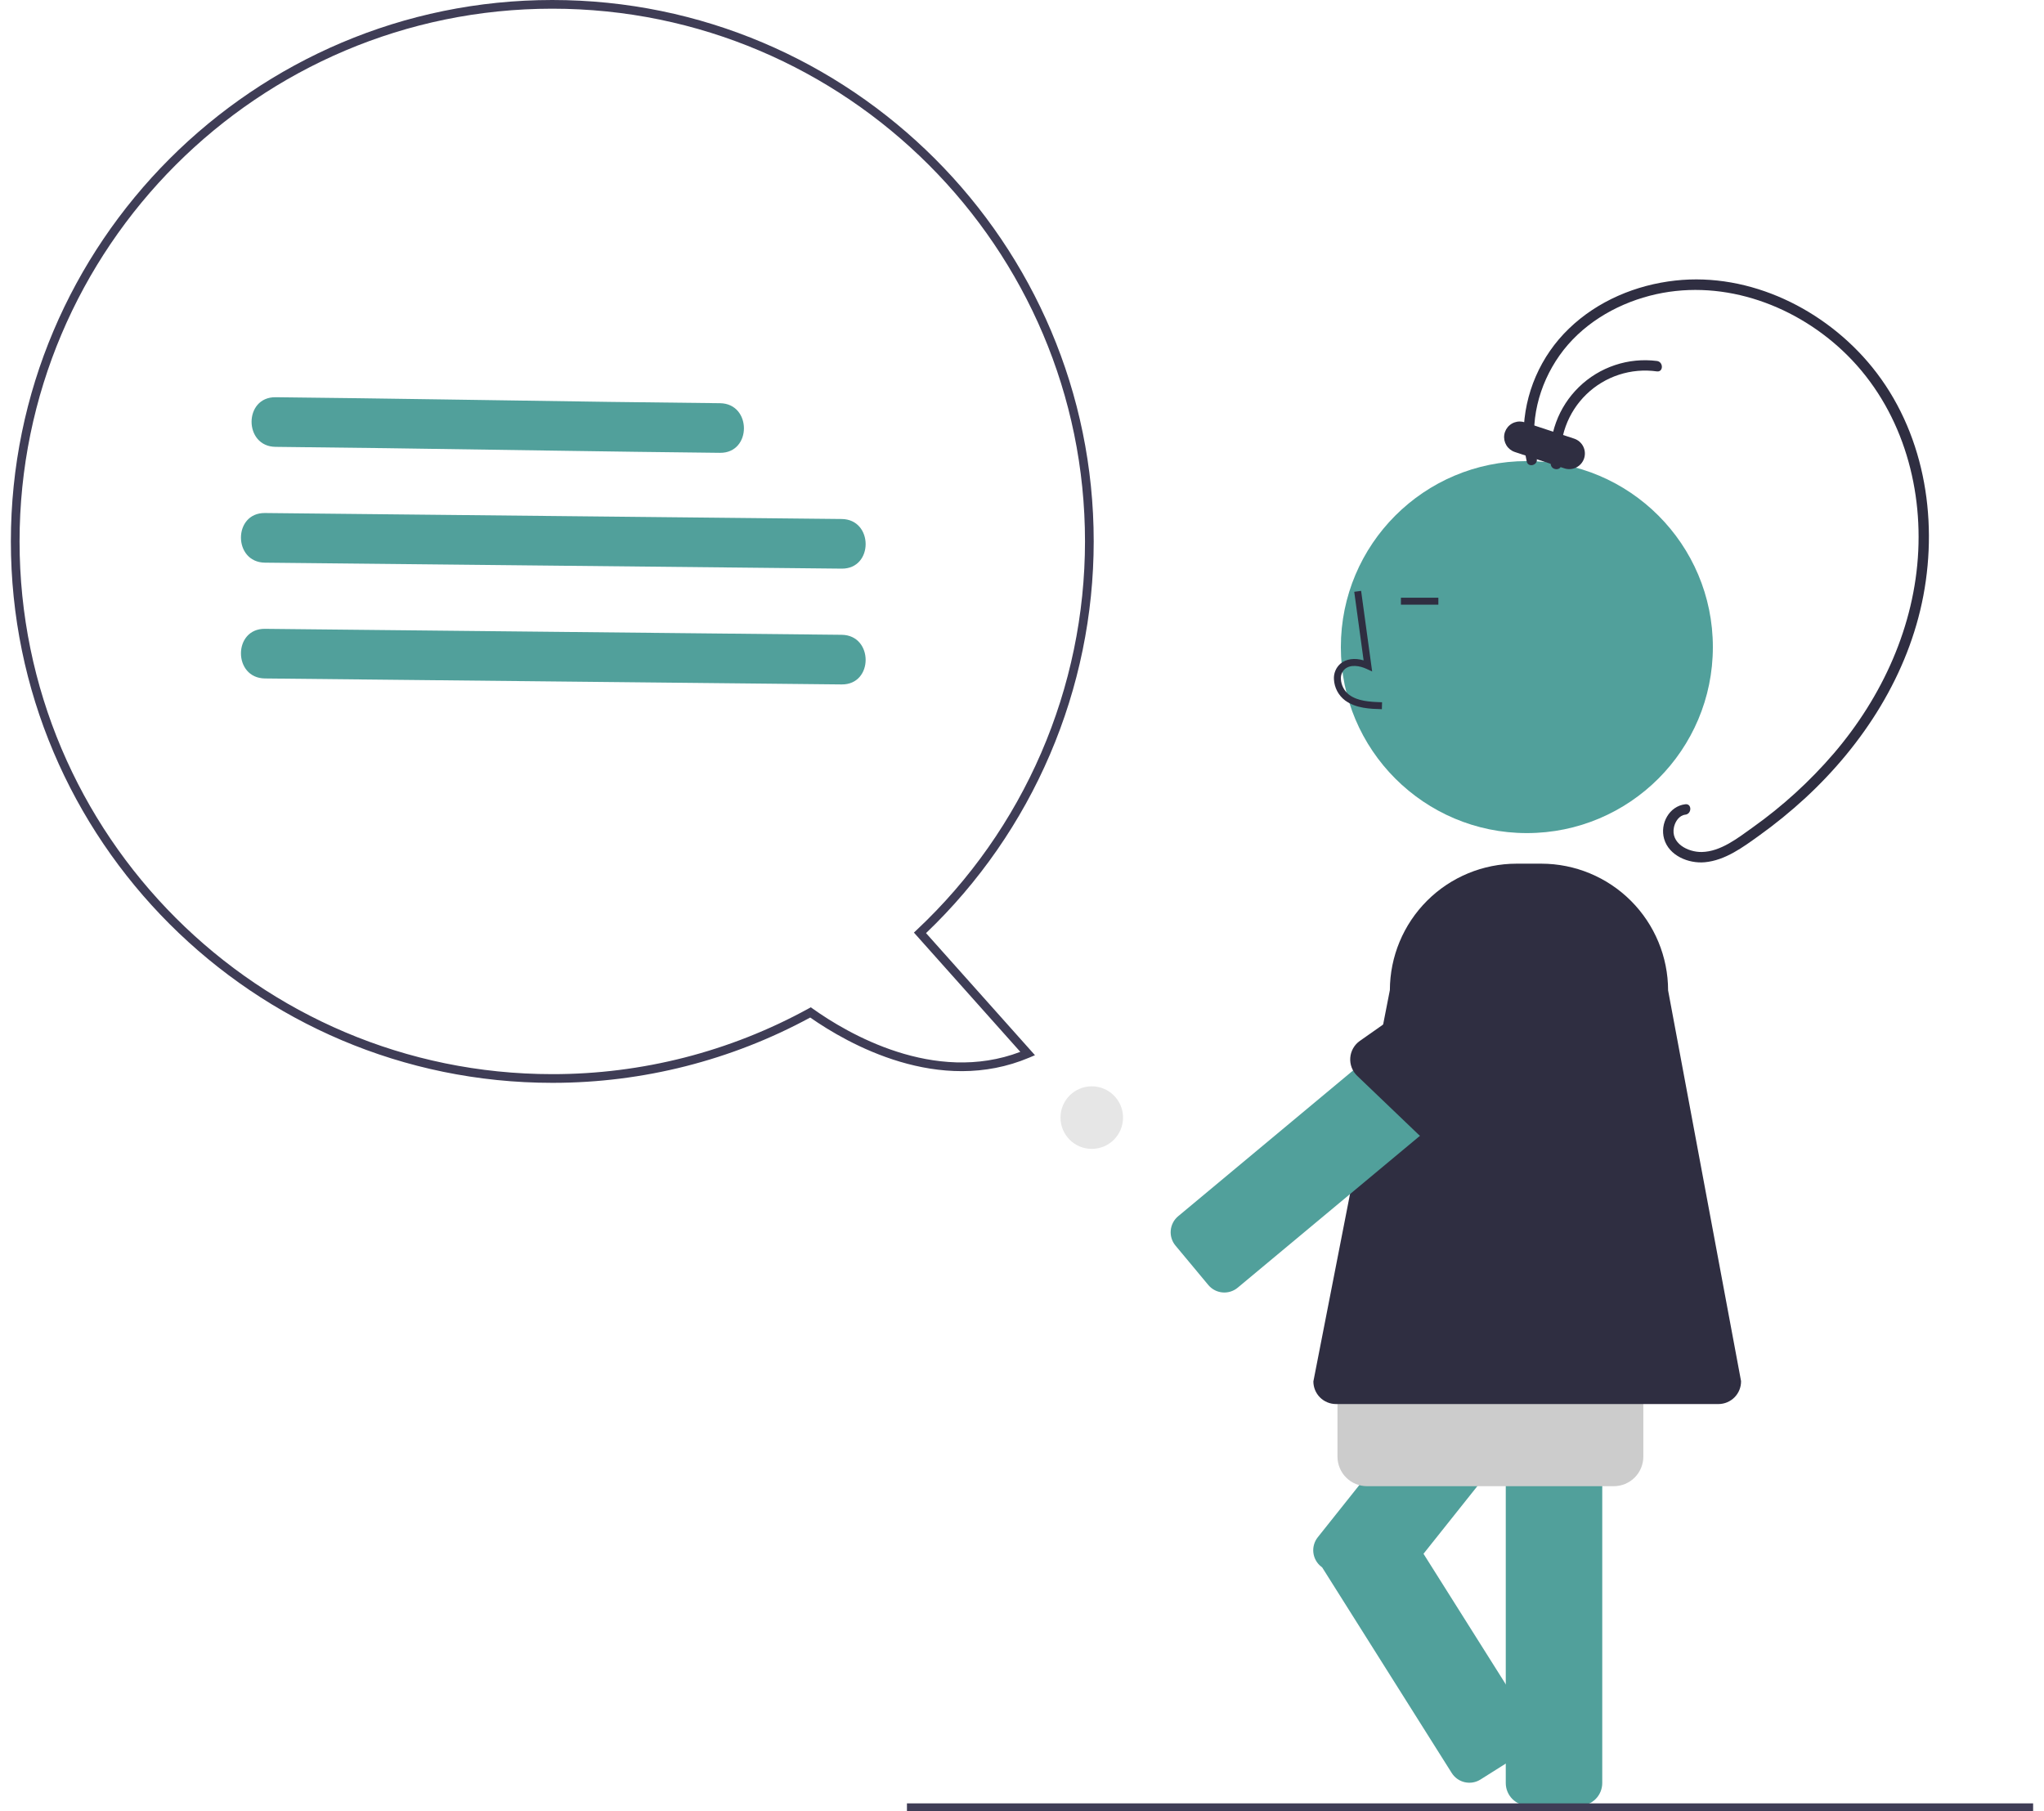 <svg width="158" height="140" viewBox="0 0 158 140" fill="none" xmlns="http://www.w3.org/2000/svg">
<g clip-path="url(#clip0_1048_412)">
<path d="M122.107 139.575H118.141C117.678 139.575 117.234 139.39 116.907 139.063C116.58 138.736 116.395 138.292 116.395 137.829V104.78C116.395 104.317 116.58 103.873 116.907 103.546C117.234 103.218 117.678 103.034 118.141 103.034H122.107C122.569 103.034 123.013 103.218 123.341 103.546C123.668 103.873 123.852 104.317 123.853 104.78V137.829C123.852 138.292 123.668 138.736 123.341 139.063C123.013 139.39 122.569 139.575 122.107 139.575Z" fill="#51A09B"/>
<path d="M127.816 95.187L124.714 92.717C124.548 92.585 124.358 92.487 124.155 92.429C123.951 92.37 123.738 92.353 123.528 92.376C123.318 92.4 123.114 92.465 122.929 92.568C122.744 92.67 122.58 92.808 122.449 92.974L101.863 118.828C101.731 118.994 101.633 119.184 101.575 119.387C101.516 119.591 101.498 119.804 101.522 120.014C101.546 120.224 101.611 120.428 101.714 120.613C101.816 120.798 101.954 120.962 102.12 121.093L102.204 121.16L112.218 137.05C112.331 137.229 112.478 137.384 112.651 137.506C112.823 137.629 113.019 137.716 113.225 137.762C113.432 137.809 113.645 137.815 113.854 137.779C114.062 137.744 114.262 137.667 114.441 137.554L117.796 135.44C118.157 135.212 118.414 134.85 118.508 134.433C118.603 134.016 118.528 133.578 118.3 133.217L110.036 120.105L128.073 97.452C128.205 97.287 128.303 97.097 128.361 96.893C128.419 96.69 128.437 96.477 128.413 96.266C128.389 96.056 128.324 95.852 128.222 95.667C128.119 95.482 127.981 95.319 127.816 95.187Z" fill="#51A09B"/>
<path d="M124.745 114.881H105.67C105.064 114.881 104.484 114.64 104.056 114.212C103.628 113.784 103.387 113.203 103.386 112.598V108.031C103.387 107.425 103.628 106.845 104.056 106.417C104.484 105.989 105.064 105.748 105.67 105.747H124.745C125.35 105.748 125.93 105.989 126.359 106.417C126.787 106.845 127.027 107.425 127.028 108.031V112.598C127.027 113.203 126.787 113.784 126.359 114.212C125.93 114.64 125.35 114.881 124.745 114.881Z" fill="#CCCCCC"/>
<path d="M157.16 139.398H70.106V140H157.16V139.398Z" fill="#3F3D56"/>
<path d="M118.025 64.397C125.966 64.397 132.403 57.96 132.403 50.019C132.403 42.078 125.966 35.641 118.025 35.641C110.084 35.641 103.647 42.078 103.647 50.019C103.647 57.96 110.084 64.397 118.025 64.397Z" fill="#51A09B"/>
<path d="M132.839 108.531H103.269C102.806 108.53 102.363 108.346 102.035 108.019C101.708 107.692 101.524 107.248 101.523 106.785L107.436 76.532C107.444 73.939 108.479 71.454 110.314 69.623C112.15 67.791 114.637 66.762 117.23 66.761H119.149C121.746 66.764 124.235 67.797 126.071 69.633C127.907 71.469 128.94 73.959 128.943 76.555L134.583 106.76C134.585 106.991 134.542 107.22 134.456 107.435C134.37 107.649 134.242 107.844 134.08 108.009C133.917 108.173 133.724 108.304 133.511 108.394C133.298 108.484 133.07 108.53 132.839 108.531Z" fill="#2F2E41"/>
<path d="M106.818 54.82C105.929 54.795 104.823 54.764 103.973 54.142C103.719 53.949 103.511 53.703 103.362 53.421C103.214 53.14 103.129 52.829 103.113 52.511C103.098 52.285 103.135 52.058 103.222 51.849C103.308 51.639 103.442 51.453 103.613 51.303C104.058 50.928 104.707 50.84 105.407 51.045L104.682 45.746L105.214 45.673L106.067 51.903L105.622 51.699C105.107 51.462 104.399 51.342 103.96 51.714C103.852 51.811 103.768 51.932 103.714 52.066C103.66 52.201 103.639 52.347 103.65 52.492C103.663 52.728 103.727 52.96 103.837 53.169C103.948 53.379 104.102 53.563 104.29 53.708C104.952 54.192 105.833 54.255 106.833 54.283L106.818 54.82Z" fill="#2F2E41"/>
<path d="M111.184 46.203H108.29V46.74H111.184V46.203Z" fill="#2F2E41"/>
<path d="M90.865 96.284L93.403 99.33C93.973 100.014 94.99 100.106 95.674 99.536L121.063 78.379C121.747 77.81 121.839 76.793 121.269 76.109L118.731 73.063C118.161 72.379 117.145 72.287 116.461 72.856L91.071 94.013C90.388 94.583 90.295 95.6 90.865 96.284Z" fill="#51A09B"/>
<path d="M122.54 77.749L112.068 87.7C111.741 88.011 111.308 88.183 110.857 88.183C110.407 88.182 109.974 88.007 109.648 87.696L104.91 83.162C104.723 82.983 104.578 82.764 104.486 82.522C104.393 82.281 104.355 82.021 104.375 81.763C104.394 81.504 104.471 81.254 104.599 81.028C104.727 80.803 104.903 80.609 105.115 80.46L117.535 71.74C117.892 71.443 118.353 71.3 118.815 71.342C119.278 71.384 119.705 71.608 120.003 71.964L122.765 75.277C123.062 75.635 123.206 76.096 123.164 76.559C123.121 77.023 122.897 77.451 122.54 77.749Z" fill="#2F2E41"/>
<path d="M118.791 35.456C118.186 32.688 118.933 29.764 120.553 27.471C122.203 25.135 124.787 23.573 127.527 22.86C132.84 21.478 138.48 23.408 142.414 27.091C146.659 31.065 148.553 36.843 148.281 42.579C148.004 48.395 145.502 53.855 141.746 58.246C139.897 60.397 137.793 62.316 135.482 63.959C134.342 64.774 133.007 65.834 131.54 65.858C130.477 65.875 129.118 65.186 129.398 63.931C129.495 63.499 129.798 63.029 130.276 62.973C130.785 62.913 130.791 62.106 130.276 62.167C129.026 62.314 128.298 63.668 128.636 64.845C129.011 66.145 130.519 66.764 131.771 66.651C133.358 66.508 134.722 65.493 135.976 64.593C137.229 63.695 138.425 62.721 139.558 61.677C144.054 57.521 147.529 52.109 148.676 46.038C149.832 39.922 148.693 33.281 144.712 28.375C141.1 23.924 135.292 21.049 129.501 21.686C126.458 22.021 123.489 23.262 121.274 25.405C120.188 26.452 119.32 27.703 118.719 29.087C118.118 30.471 117.797 31.96 117.774 33.468C117.773 34.209 117.854 34.947 118.014 35.67C118.125 36.177 118.902 35.962 118.791 35.456Z" fill="#2F2E41"/>
<path d="M120.678 35.882C120.57 34.894 120.688 33.894 121.025 32.958C121.363 32.023 121.909 31.176 122.623 30.484C123.337 29.792 124.2 29.273 125.145 28.965C126.091 28.657 127.094 28.57 128.079 28.709C128.592 28.774 128.588 27.967 128.079 27.903C126.988 27.764 125.879 27.872 124.836 28.221C123.793 28.569 122.841 29.148 122.053 29.915C121.264 30.682 120.658 31.616 120.281 32.65C119.903 33.683 119.764 34.788 119.872 35.882C119.921 36.394 120.728 36.399 120.678 35.882Z" fill="#2F2E41"/>
<path d="M117.476 32.582C117.189 32.581 116.91 32.684 116.692 32.87C116.473 33.056 116.327 33.314 116.281 33.598C116.236 33.882 116.293 34.173 116.442 34.418C116.591 34.664 116.823 34.849 117.096 34.939L120.923 36.202C121.227 36.303 121.559 36.278 121.845 36.134C122.132 35.99 122.349 35.738 122.45 35.433C122.55 35.129 122.526 34.797 122.381 34.51C122.237 34.224 121.985 34.007 121.681 33.906L117.854 32.643C117.732 32.602 117.604 32.582 117.476 32.582Z" fill="#2F2E41"/>
<path d="M42.751 83.702H42.691C19.615 83.702 0.84 64.928 0.84 41.851C0.84 18.774 19.615 0 42.691 0C65.768 0 84.543 18.774 84.543 41.851C84.54 47.512 83.391 53.113 81.163 58.317C78.935 63.52 75.676 68.219 71.582 72.128L80.002 81.566L79.57 81.749C72.591 84.709 65.52 80.675 62.63 78.654C56.526 81.963 49.694 83.698 42.751 83.702ZM42.691 0.672C19.985 0.672 1.512 19.145 1.512 41.851C1.512 64.557 19.985 83.03 42.691 83.03C49.612 83.036 56.423 81.294 62.49 77.965L62.675 77.863L62.847 77.985C65.471 79.852 72.203 83.843 78.87 81.307L70.645 72.087L70.884 71.862C74.982 68.011 78.249 63.362 80.482 58.2C82.715 53.039 83.868 47.475 83.87 41.851C83.87 19.145 65.398 0.672 42.691 0.672Z" fill="#3F3D56"/>
<path d="M55.653 35.003C47.064 34.914 38.477 34.76 29.888 34.644C27.025 34.605 24.162 34.571 21.299 34.541C18.832 34.516 18.826 30.68 21.299 30.705C29.887 30.795 38.475 30.948 47.063 31.065C49.926 31.104 52.789 31.138 55.653 31.167C58.12 31.193 58.126 35.029 55.653 35.003Z" fill="#51A09B"/>
<path d="M65.061 43.955L30.35 43.595L20.478 43.493C18.011 43.467 18.005 39.631 20.478 39.656L55.189 40.016L65.061 40.118C67.528 40.144 67.535 43.98 65.061 43.955Z" fill="#51A09B"/>
<path d="M65.061 52.906L30.35 52.546L20.478 52.444C18.011 52.418 18.005 48.582 20.478 48.608L55.189 48.967L65.061 49.069C67.528 49.095 67.535 52.931 65.061 52.906Z" fill="#51A09B"/>
<path d="M84.393 88.807C85.728 88.807 86.811 87.724 86.811 86.389C86.811 85.053 85.728 83.971 84.393 83.971C83.058 83.971 81.975 85.053 81.975 86.389C81.975 87.724 83.058 88.807 84.393 88.807Z" fill="#E6E6E6"/>
</g>
<defs>
<clipPath id="clip0_1048_412">
<rect width="156.319" height="140" fill="white" transform="translate(0.84)"/>
</clipPath>
</defs>
</svg>
